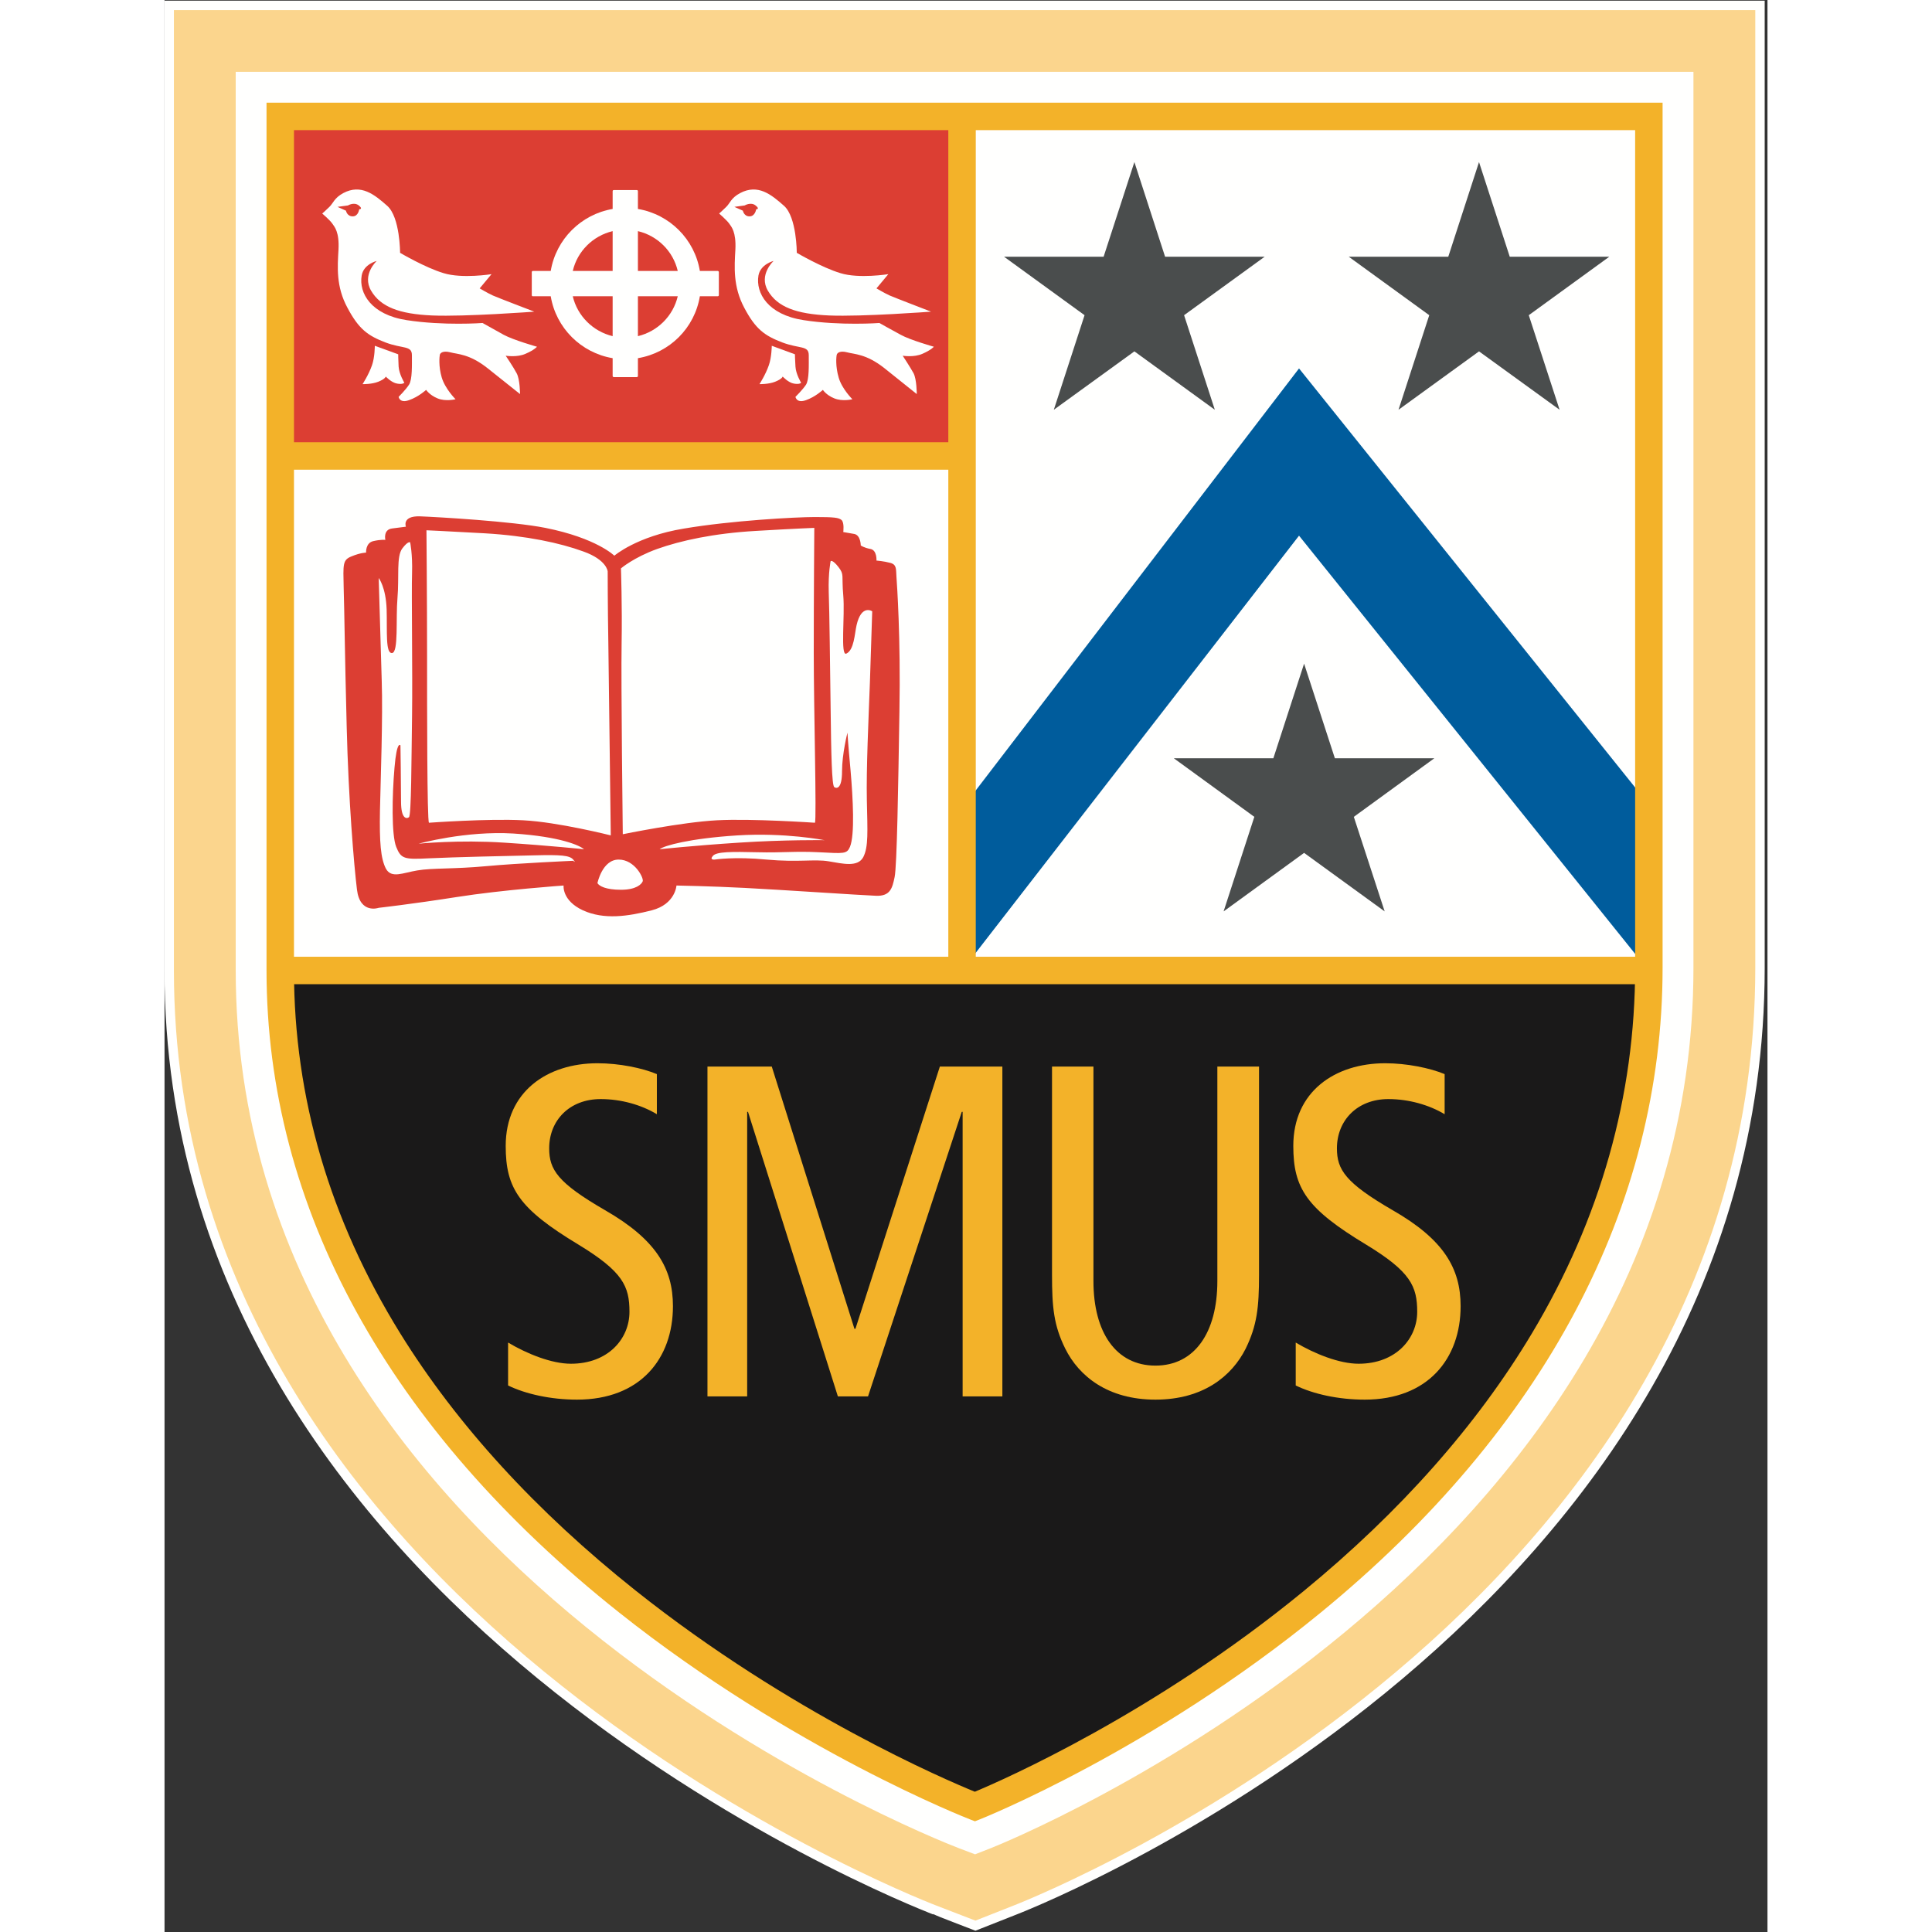 <svg width="160" height="160" viewBox="0 0 341 411" version="1.1" xmlns="http://www.w3.org/2000/svg" xmlns:xlink="http://www.w3.org/1999/xlink">
    <rect x="0" y="0" width="341" height="411" fill="#333333" stroke="none"/>
    <g id="Page-1" stroke="none" stroke-width="1" fill="none" fill-rule="evenodd">
        <g id="SMUS Crest" transform="translate(-1, 0)">
            <g id="Group" transform="translate(0.996, 0.148)">
                <path d="M338.412,0 L0,0 L0,206.303 C0,342.51 156.885,404.556 163.564,407.13 C163.564,407.13 163.491,407.025 163.482,407.01 C164.259,407.396 165.529,407.889 167.674,408.716 L172.511,410.579 L181.404,407.07 C187.893,404.527 340.412,343.161 340.412,205.74 L340.412,0 L338.412,0" id="Fill-1" fill="#FFFFFE"></path>
                <path d="M335.49,2 L2,2 L2,206.303 C2,341.12 157.656,402.709 164.283,405.264 C164.283,405.268 172.502,408.432 172.502,408.432 L180.67,405.209 C187.107,402.686 338.412,341.787 338.412,205.74 L338.412,2 L335.49,2" id="Fill-2" fill="#FBD58D"></path>
                <path d="M322.334,15.133 L15.149,15.133 L15.149,206.303 C15.149,332.33 162.692,390.596 168.973,393.018 C168.986,393.022 172.432,394.327 172.432,394.327 L175.869,392.979 C177.354,392.401 325.256,333.495 325.256,205.74 L325.256,15.133 L322.334,15.133" id="Fill-3" fill="#FFFFFE"></path>
                <path d="M24.623,206.303 L315.772,206.303 C315.772,206.303 317.537,270.612 269.115,316.991 C220.694,363.354 172.397,384.166 172.397,384.166 C172.397,384.166 94.279,348.182 68.834,313.295 C43.381,278.412 27.233,259.381 24.623,206.303" id="Fill-4" fill="#1A1919"></path>
                <polygon id="Fill-5" fill="#DC3E33" points="24.701 95.755 168.959 95.755 168.959 24.943 24.701 24.943"></polygon>
                <polyline id="Fill-6" fill="#005C9C" points="169.662 171.807 241.35 78.229 314.678 169.65 315.24 205.74 241.35 113.807 169.662 206.303 169.662 171.807"></polyline>
                <polyline id="Fill-7" fill="#4A4D4D" points="242.428 141.033 248.975 161.162 270.131 161.162 253.006 173.623 259.569 193.736 242.428 181.287 225.303 193.736 231.842 173.623 214.717 161.162 235.889 161.162 242.428 141.033"></polyline>
                <polyline id="Fill-8" fill="#4A4D4D" points="206.326 34.33 212.857 54.467 234.037 54.467 216.897 66.904 223.436 87.021 206.326 74.6 189.186 87.021 195.725 66.904 178.6 54.467 199.779 54.467 206.326 34.33"></polyline>
                <polyline id="Fill-9" fill="#4A4D4D" points="279.639 34.33 286.178 54.467 307.35 54.467 290.225 66.904 296.779 87.021 279.639 74.6 262.514 87.021 269.053 66.904 251.928 54.467 273.1 54.467 279.639 34.33"></polyline>
                <path d="M104.74,236.881 C101.428,234.881 97.123,233.662 92.787,233.662 C86.147,233.662 81.834,238.202 81.834,244.139 C81.834,248.67 83.631,251.467 93.709,257.295 C104.537,263.526 108.162,269.674 108.162,277.717 C108.162,288.862 101.233,297.6 87.756,297.6 C82.162,297.6 76.819,296.405 73.092,294.588 L73.092,285.459 C77.1,287.842 82.326,289.963 86.459,289.963 C94.389,289.963 98.912,284.635 98.912,278.92 C98.912,273.475 97.506,270.366 88.069,264.627 C75.412,256.987 72.584,252.666 72.584,243.624 C72.584,232.072 81.436,226.041 92.1,226.041 C96.725,226.041 101.639,227.045 104.74,228.35 L104.74,236.881" id="Fill-10" fill="#F3B229"></path>
                <polyline id="Fill-11" fill="#F3B229" points="115.506 226.748 129.186 226.748 146.772 282.537 146.982 282.537 164.944 226.748 178.24 226.748 178.24 296.912 169.787 296.912 169.787 236.385 169.6 236.385 149.662 296.912 143.248 296.912 124.131 236.385 123.951 236.385 123.951 296.912 115.506 296.912 115.506 226.748"></polyline>
                <path d="M232.842,271.057 C232.842,278.006 232.404,281.827 230.006,286.745 C227.069,292.584 220.959,297.6 210.803,297.6 C200.647,297.6 194.514,292.584 191.615,286.745 C189.186,281.827 188.803,278.006 188.803,271.057 L188.803,226.748 L197.615,226.748 L197.615,272.381 C197.615,283.33 202.436,290.362 210.803,290.362 C219.147,290.362 223.975,283.33 223.975,272.381 L223.975,226.748 L232.842,226.748 L232.842,271.057" id="Fill-12" fill="#F3B229"></path>
                <path d="M272.326,236.881 C268.99,234.881 264.662,233.662 260.35,233.662 C253.74,233.662 249.412,238.202 249.412,244.139 C249.412,248.67 251.201,251.467 261.256,257.295 C272.131,263.526 275.725,269.674 275.725,277.717 C275.725,288.862 268.787,297.6 255.326,297.6 C249.694,297.6 244.381,296.405 240.647,294.588 L240.647,285.459 C244.662,287.842 249.904,289.963 254.029,289.963 C261.944,289.963 266.49,284.635 266.49,278.92 C266.49,273.475 265.069,270.366 255.631,264.627 C242.975,256.987 240.131,252.666 240.131,243.624 C240.131,232.072 248.99,226.041 259.678,226.041 C264.256,226.041 269.194,227.045 272.326,228.35 L272.326,236.881" id="Fill-13" fill="#F3B229"></path>
                <path d="M76.819,75.107 C78.662,74.318 79.24,73.615 79.24,73.615 C79.24,73.615 74.225,72.193 72.162,71.076 C70.178,69.982 67.662,68.564 67.662,68.564 C67.662,68.564 59.381,69.178 51.506,67.955 C43.928,66.791 41.318,62.185 41.943,58.482 C42.342,56.045 45.147,55.361 45.147,55.361 C45.147,55.361 41.943,58.283 43.959,61.709 C45.975,65.131 49.912,66.654 56.943,66.963 C63.99,67.256 78.662,66.15 78.662,66.15 C78.662,66.15 70.967,63.209 69.857,62.717 C68.772,62.225 67.045,61.201 67.045,61.201 L69.568,58.174 C69.568,58.174 63.334,59.185 59.381,57.963 C55.436,56.783 50.115,53.635 50.115,53.635 C50.115,53.635 50.115,46.084 47.397,43.654 C44.678,41.248 41.826,38.912 38.022,40.932 C36.108,41.967 35.912,43.053 35.084,43.857 C34.272,44.67 33.553,45.275 33.553,45.275 C33.553,45.275 35.178,46.666 35.678,47.396 C36.178,48.103 37.209,49.205 37.014,52.935 C36.803,56.662 36.467,60.81 38.92,65.326 C41.334,69.881 43.256,71.256 46.982,72.693 C50.701,74.104 52.631,73.299 52.631,75.42 C52.631,77.529 52.733,80.56 52.022,81.678 C51.303,82.791 49.803,84.279 49.803,84.279 C49.803,84.279 50.022,85.713 52.022,84.975 C54.053,84.279 55.654,82.791 55.654,82.791 C55.654,82.791 56.381,83.9 58.068,84.592 C59.772,85.322 61.912,84.783 61.912,84.783 C61.912,84.783 59.693,82.572 58.975,80.154 C58.272,77.748 58.49,75.717 58.568,75.33 C58.67,74.912 59.272,74.416 60.787,74.799 C62.318,75.225 64.818,75.107 68.662,78.131 C72.49,81.166 75.631,83.682 75.631,83.682 C75.631,83.682 75.631,80.56 74.912,79.256 C74.225,77.943 72.584,75.525 72.584,75.525 C72.584,75.525 75.022,75.928 76.819,75.107 Z M41.42,44.373 C41.42,44.373 41.24,45.881 40.037,45.881 C38.818,45.881 38.6,44.67 38.6,44.67 L36.803,43.857 L39.022,43.56 C39.022,43.56 40.318,42.756 41.334,43.56 C42.342,44.373 41.42,44.373 41.42,44.373 L41.42,44.373 Z" id="Fill-14" fill="#FFFFFE"></path>
                <path d="M44.74,73.412 C44.74,73.412 44.74,75.861 44.147,77.529 C43.451,79.56 42.131,81.572 42.131,81.572 C42.131,81.572 44.084,81.619 45.475,81.06 C46.982,80.459 47.068,79.955 47.068,79.955 C47.068,79.955 48.287,81.271 49.506,81.459 C50.701,81.678 51.022,81.271 51.022,81.271 C51.022,81.271 49.912,79.463 49.803,77.838 C49.717,76.225 49.717,75.225 49.717,75.225 L44.74,73.412" id="Fill-15" fill="#FFFFFE"></path>
                <path d="M161.256,75.107 C163.069,74.318 163.67,73.615 163.67,73.615 C163.67,73.615 158.631,72.193 156.623,71.076 C154.584,69.982 152.084,68.564 152.084,68.564 C152.084,68.564 143.803,69.178 135.944,67.955 C128.35,66.791 125.74,62.185 126.35,58.482 C126.772,56.045 129.576,55.361 129.576,55.361 C129.576,55.361 126.35,58.283 128.365,61.709 C130.381,65.131 134.318,66.654 141.381,66.963 C148.444,67.256 163.069,66.15 163.069,66.15 C163.069,66.15 155.412,63.209 154.279,62.717 C153.178,62.225 151.459,61.201 151.459,61.201 L153.982,58.174 C153.982,58.174 147.732,59.185 143.803,57.963 C139.865,56.783 134.506,53.635 134.506,53.635 C134.506,53.635 134.506,46.084 131.811,43.654 C129.084,41.248 126.279,38.912 122.444,40.932 C120.514,41.967 120.326,43.053 119.506,43.857 C118.694,44.67 117.99,45.275 117.99,45.275 C117.99,45.275 119.584,46.666 120.115,47.396 C120.615,48.103 121.631,49.205 121.444,52.935 C121.232,56.662 120.928,60.81 123.334,65.326 C125.74,69.881 127.662,71.256 131.404,72.693 C135.147,74.104 137.053,73.299 137.053,75.42 C137.053,77.529 137.162,80.56 136.475,81.678 C135.74,82.791 134.225,84.279 134.225,84.279 C134.225,84.279 134.459,85.713 136.475,84.975 C138.459,84.279 140.061,82.791 140.061,82.791 C140.061,82.791 140.756,83.9 142.475,84.592 C144.225,85.322 146.334,84.783 146.334,84.783 C146.334,84.783 144.092,82.572 143.412,80.154 C142.709,77.748 142.904,75.717 143.006,75.33 C143.1,74.912 143.725,74.416 145.193,74.799 C146.717,75.225 149.248,75.107 153.092,78.131 C156.897,81.166 160.029,83.682 160.029,83.682 C160.029,83.682 160.029,80.56 159.35,79.256 C158.631,77.943 157.037,75.525 157.037,75.525 C157.037,75.525 159.443,75.928 161.256,75.107 Z M125.865,44.373 C125.865,44.373 125.662,45.881 124.444,45.881 C123.256,45.881 123.037,44.67 123.037,44.67 L121.232,43.857 L123.412,43.56 C123.412,43.56 124.74,42.756 125.74,43.56 C126.772,44.373 125.865,44.373 125.865,44.373 L125.865,44.373 Z" id="Fill-16" fill="#FFFFFE"></path>
                <path d="M129.186,73.412 C129.186,73.412 129.162,75.861 128.569,77.529 C127.873,79.56 126.569,81.572 126.569,81.572 C126.569,81.572 128.506,81.619 129.897,81.06 C131.404,80.459 131.506,79.955 131.506,79.955 C131.506,79.955 132.709,81.271 133.912,81.459 C135.147,81.678 135.428,81.271 135.428,81.271 C135.428,81.271 134.318,79.463 134.225,77.838 C134.115,76.225 134.115,75.225 134.115,75.225 L129.186,73.412" id="Fill-17" fill="#FFFFFE"></path>
                <path d="M117.693,57.494 L113.889,57.494 C112.772,50.756 107.49,45.451 100.709,44.303 L100.709,40.529 C100.709,40.369 100.615,40.283 100.459,40.283 L95.584,40.283 C95.451,40.283 95.334,40.369 95.334,40.529 L95.334,44.303 C88.6,45.451 83.287,50.756 82.162,57.494 L78.35,57.494 C78.225,57.494 78.131,57.607 78.131,57.74 L78.131,62.639 C78.131,62.783 78.225,62.877 78.35,62.877 L82.162,62.877 C83.287,69.619 88.6,74.912 95.334,76.049 L95.334,79.846 C95.334,79.963 95.451,80.076 95.584,80.076 L100.459,80.076 C100.615,80.076 100.709,79.963 100.709,79.846 L100.709,76.049 C107.49,74.912 112.772,69.619 113.889,62.877 L117.693,62.877 C117.803,62.877 117.928,62.783 117.928,62.639 L117.928,57.74 C117.928,57.607 117.803,57.494 117.693,57.494 Z M109.186,57.494 L100.709,57.494 L100.709,49.021 C104.912,50.025 108.193,53.279 109.186,57.494 Z M95.334,49.021 L95.334,57.494 L86.85,57.494 C87.834,53.279 91.147,50.025 95.334,49.021 Z M86.85,62.877 L95.334,62.877 L95.334,71.365 C91.147,70.35 87.834,67.068 86.85,62.877 Z M100.709,71.365 L100.709,62.877 L109.186,62.877 C108.193,67.068 104.912,70.35 100.709,71.365 L100.709,71.365 Z" id="Fill-18" fill="#FFFFFE"></path>
                <path d="M155.709,122.568 C155.592,121.017 155.819,119.982 154.428,119.6 C153.006,119.221 151.459,119.103 151.459,119.103 C151.459,119.103 151.6,116.889 150.178,116.635 C148.764,116.373 148.115,115.885 148.115,115.885 C148.115,115.885 148.115,113.685 146.717,113.439 C145.287,113.193 144.397,113.037 144.397,113.037 C144.397,113.037 144.662,110.998 144.006,110.455 C143.381,109.967 142.475,109.842 138.365,109.842 C134.256,109.842 120.49,110.6 110.483,112.299 C100.444,113.943 95.693,118.068 95.693,118.068 C95.693,118.068 91.959,114.334 81.029,112.15 C73.959,110.752 58.178,109.842 54.318,109.693 C50.459,109.588 51.35,111.9 51.35,111.9 C51.35,111.9 50.318,112.025 48.412,112.275 C46.467,112.521 46.982,114.705 46.982,114.705 C46.982,114.705 46.068,114.58 44.412,114.967 C42.74,115.35 42.881,117.412 42.881,117.412 C42.881,117.412 41.709,117.412 39.803,118.205 C37.865,118.963 38.006,119.873 38.115,124.869 C38.272,129.896 38.35,138.74 38.756,154.435 C39.139,170.103 40.303,183.865 40.943,189.111 C41.592,194.381 45.568,192.975 45.568,192.975 C45.568,192.975 52.373,192.213 62.162,190.682 C71.951,189.135 84.897,188.232 84.897,188.232 C84.897,188.232 84.514,191.42 89.006,193.506 C93.522,195.568 98.615,194.787 103.654,193.506 C108.678,192.213 108.912,188.232 108.912,188.232 C108.912,188.232 116.131,188.361 123.443,188.74 C130.787,189.111 148.256,190.299 151.334,190.412 C154.428,190.545 154.834,188.74 155.318,186.443 C155.819,184.111 156.092,167.033 156.342,151.217 C156.623,135.42 155.819,124.088 155.709,122.568 Z M68.194,113.307 C77.037,113.83 84.131,115.35 89.123,117.178 C94.115,118.963 94.279,121.412 94.279,121.412 C94.279,121.412 94.279,128.717 94.42,136.818 C94.529,144.912 94.936,177.568 94.936,177.568 C94.936,177.568 83.748,174.736 76.303,174.353 C68.834,173.959 56.256,174.877 56.256,174.877 C55.857,174.353 55.857,150.838 55.857,139.267 C55.857,127.697 55.725,112.658 55.725,112.658 C55.725,112.658 59.295,112.81 68.194,113.307 Z M86.944,182.971 C86.944,182.971 75.256,183.482 68.459,184.111 C61.654,184.752 56.881,184.478 53.787,185.021 C50.701,185.521 48.272,186.81 47.092,184.631 C45.975,182.455 45.717,178.967 45.834,172.303 C45.975,165.6 46.475,152.385 46.209,144.662 C45.975,136.932 45.568,122.81 45.568,122.81 C45.568,122.81 47.092,124.74 47.256,129.498 C47.389,134.256 46.982,138.9 48.412,138.771 C49.818,138.635 49.178,131.443 49.561,127.041 C49.943,122.662 49.287,118.205 50.6,116.506 C51.865,114.85 52.256,115.236 52.256,115.236 C52.256,115.236 52.787,117.666 52.662,121.779 C52.522,125.904 52.787,142.877 52.662,152.111 C52.522,161.357 52.522,173.33 51.998,173.705 C51.49,174.088 50.318,174.088 50.318,170.373 C50.318,166.631 50.193,158.416 50.193,158.416 C50.193,158.416 49.428,157.236 48.928,163.154 C48.412,169.076 48.272,177.435 49.287,180.006 C50.318,182.568 50.975,182.713 56.256,182.443 C61.506,182.193 73.209,181.924 78.725,181.81 C84.272,181.67 86.186,181.81 86.944,182.713 C87.709,183.611 86.944,182.971 86.944,182.971 Z M72.311,179.115 C62.537,178.467 54.053,179.334 54.053,179.334 C54.053,179.334 64.061,176.549 74.225,177.17 C84.365,177.842 88.381,179.748 89.24,180.514 C89.24,180.514 82.069,179.748 72.311,179.115 Z M97.1,189.135 C93.897,189.135 92.49,188.361 92.1,187.725 C92.1,187.725 93.115,182.713 96.615,182.713 C100.069,182.713 101.99,186.685 101.732,187.33 C101.475,187.971 100.334,189.135 97.1,189.135 Z M97.49,177.322 C97.49,177.322 97.1,144.912 97.24,136.818 C97.381,128.717 97.1,120.767 97.1,120.767 C97.1,120.767 99.818,118.435 104.803,116.635 C109.811,114.85 116.881,113.307 125.772,112.795 C134.615,112.275 138.232,112.15 138.232,112.15 C138.232,112.15 138.115,127.205 138.115,138.74 C138.115,150.318 138.756,174.353 138.365,174.877 C138.365,174.877 124.99,173.959 117.537,174.353 C110.076,174.736 97.49,177.322 97.49,177.322 Z M105.334,180.514 C106.232,179.748 111.756,178.205 121.889,177.568 C132.053,176.932 140.404,178.584 140.404,178.584 C140.404,178.584 131.928,178.467 122.154,179.115 C112.397,179.748 105.334,180.514 105.334,180.514 Z M150.061,145.045 C149.772,152.756 149.272,163.42 149.412,170.103 C149.553,176.787 149.772,180.006 148.647,182.193 C147.483,184.361 144.397,183.611 141.303,183.084 C138.232,182.568 134.889,183.33 128.076,182.713 C121.272,182.049 117.022,182.713 117.022,182.713 C117.022,182.713 115.857,182.838 116.662,181.924 C117.412,181.021 120.631,181.021 126.154,181.154 C131.678,181.287 133.99,180.889 139.24,181.154 C144.529,181.428 145.162,181.545 145.819,180.006 C146.881,177.435 146.459,169.701 145.951,163.814 C145.397,157.9 145.287,155.709 145.287,155.709 C145.287,155.709 144.131,160.209 144.131,163.939 C144.131,167.678 142.983,167.658 142.475,167.295 C141.959,166.896 141.818,160.068 141.709,150.838 C141.584,141.568 141.459,129.896 141.303,125.764 C141.186,121.646 141.709,119.221 141.709,119.221 C141.709,119.221 142.076,118.818 143.381,120.49 C144.662,122.158 144.006,122.158 144.397,126.553 C144.772,130.912 143.74,139.49 145.045,138.9 C146.717,138.111 146.803,134.685 147.225,132.85 C148.256,128.334 150.553,129.896 150.553,129.896 C150.553,129.896 150.319,137.35 150.061,145.045 L150.061,145.045 Z" id="Fill-19" fill="#DC3E33"></path>
                <path d="M315.772,21.695 L21.703,21.695 L21.703,206.303 C21.703,256.674 47.634,303.899 96.694,342.872 C133.56,372.161 170.974,386.747 171.347,386.891 L172.408,387.3 L173.467,386.883 C173.83,386.74 210.151,372.248 245.935,342.93 C293.532,303.932 318.691,256.493 318.691,205.74 L318.691,21.695 L315.772,21.695 Z M312.852,27.535 C312.852,33.188 312.852,205.74 312.852,205.74 C312.852,232.984 305.47,259.137 290.91,283.474 C279.212,303.03 262.877,321.479 242.357,338.311 C210.501,364.443 178.319,378.529 172.383,381.012 C166.335,378.543 133.101,364.367 100.206,338.205 C79.05,321.378 62.209,302.975 50.149,283.503 C35.149,259.284 27.543,233.309 27.543,206.303 C27.543,206.303 27.543,33.189 27.543,27.535 C33.209,27.535 307.186,27.535 312.852,27.535 L312.852,27.535 Z" id="Fill-20" fill="#F3B229"></path>
                <polygon id="Fill-21" fill="#F3B229" points="24.623 209.223 315.772 209.223 315.772 203.383 24.623 203.383"></polygon>
                <polygon id="Fill-22" fill="#F3B229" points="24.623 99.773 168.584 99.773 168.584 93.933 24.623 93.933"></polygon>
                <polygon id="Fill-23" fill="#F3B229" points="166.742 206.303 172.582 206.303 172.582 25.154 166.742 25.154"></polygon>
            </g>
        </g>
    </g>
</svg>